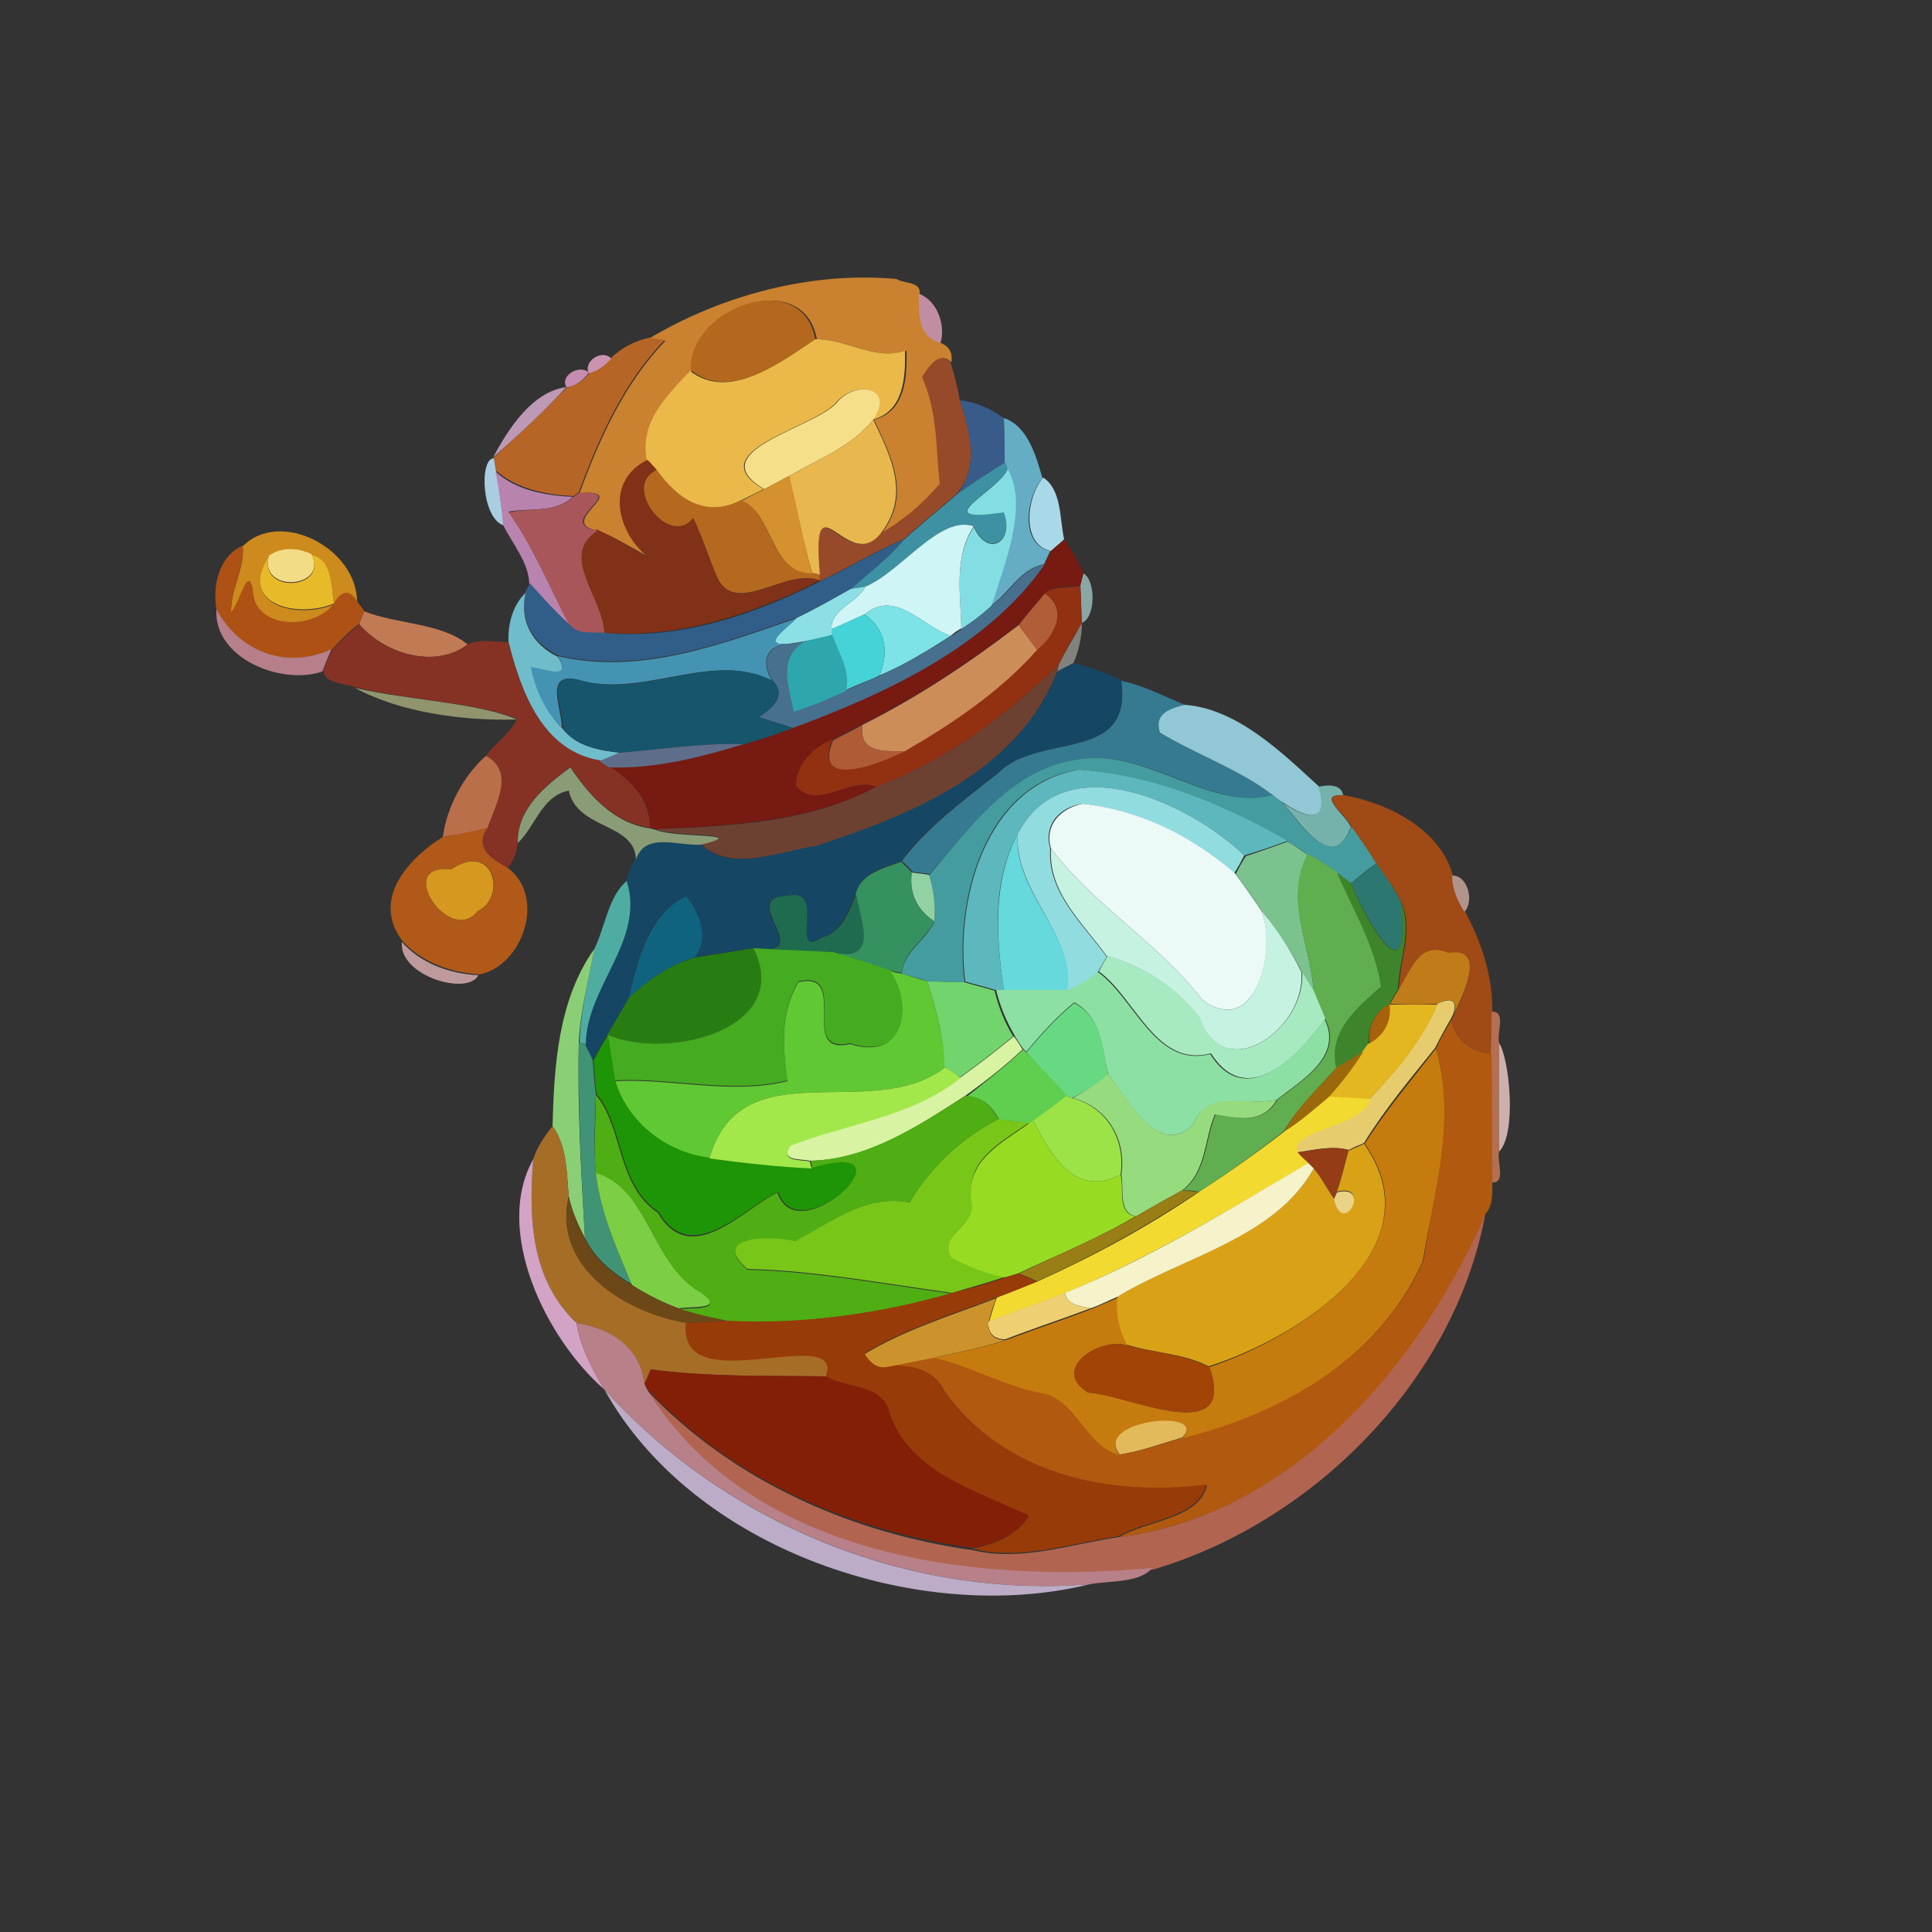 <?xml version="1.0" encoding="utf-8"?>
<!-- Generator: Adobe Illustrator 26.0.3, SVG Export Plug-In . SVG Version: 6.00 Build 0)  -->
<svg version="1.1" id="Layer_1" xmlns="http://www.w3.org/2000/svg" xmlns:xlink="http://www.w3.org/1999/xlink" x="0px" y="0px"
	 viewBox="0 0 250 250" style="enable-background:new 0 0 250 250;" xml:space="preserve">
<rect x="0" y="0" width="250" height="250" fill="#333333" stroke="none"/>
<style type="text/css">
	.st0{fill:#CA8130;}
	.st1{fill:#C18DA3;}
	.st2{fill:#B4681D;}
	.st3{fill:#B76527;}
	.st4{fill:#EAB949;}
	.st5{fill:#CC93B0;}
	.st6{fill:#974A29;}
	.st7{fill:#C68DB1;}
	.st8{fill:#BD99B6;}
	.st9{fill:#F6DF89;}
	.st10{fill:#385B89;}
	.st11{fill:#E8B74E;}
	.st12{fill:#64ADC4;}
	.st13{fill:#AACDE2;}
	.st14{fill:#813117;}
	.st15{fill:#3D91A2;}
	.st16{fill:#B983AF;}
	.st17{fill:#B5691F;}
	.st18{fill:#82DEE2;}
	.st19{fill:#D5912D;}
	.st20{fill:#A9D9E8;}
	.st21{fill:#A9565A;}
	.st22{fill:#CFF5F6;}
	.st23{fill:#CD8A1D;}
	.st24{fill:#315E88;}
	.st25{fill:#761A12;}
	.st26{fill:#AD5214;}
	.st27{fill:#F3DC86;}
	.st28{fill:#E7BA2A;}
	.st29{fill:#476F8E;}
	.st30{fill:#8AA7A6;}
	.st31{fill:#8CDFE5;}
	.st32{fill:#923012;}
	.st33{fill:#6FBCCB;}
	.st34{fill:#B15D37;}
	.st35{fill:#7DE3E7;}
	.st36{fill:#B77F89;}
	.st37{fill:#C17B54;}
	.st38{fill:#4493B2;}
	.st39{fill:#46D3D7;}
	.st40{fill:#853124;}
	.st41{fill:#CD8D59;}
	.st42{fill:#81827C;}
	.st43{fill:#2DA7AD;}
	.st44{fill:#16556B;}
	.st45{fill:#6D4132;}
	.st46{fill:#154764;}
	.st47{fill:#357A90;}
	.st48{fill:#91946D;}
	.st49{fill:#92C7D5;}
	.st50{fill:#AF5B36;}
	.st51{fill:#5E6E8A;}
	.st52{fill:#BA6F4B;}
	.st53{fill:#449C9E;}
	.st54{fill:#8A9C75;}
	.st55{fill:#5DB8BD;}
	.st56{fill:#91DCDF;}
	.st57{fill:#76B2AC;}
	.st58{fill:#A04A15;}
	.st59{fill:#EBF9F7;}
	.st60{fill:#B05919;}
	.st61{fill:#65D9DB;}
	.st62{fill:#7BC28E;}
	.st63{fill:#C6F2E2;}
	.st64{fill:#60AE4F;}
	.st65{fill:#D6981E;}
	.st66{fill:#35915F;}
	.st67{fill:#2C7871;}
	.st68{fill:#92D1A2;}
	.st69{fill:#3D842A;}
	.st70{fill:#B0938B;}
	.st71{fill:#4FACA3;}
	.st72{fill:#0F637F;}
	.st73{fill:#1E6B4F;}
	.st74{fill:#BE9A9D;}
	.st75{fill:#8ACF75;}
	.st76{fill:#287D12;}
	.st77{fill:#45AB20;}
	.st78{fill:#C07C19;}
	.st79{fill:#A7EAC1;}
	.st80{fill:#60C832;}
	.st81{fill:#8DE0A3;}
	.st82{fill:#72D46C;}
	.st83{fill:#E6CC6D;}
	.st84{fill:#67D982;}
	.st85{fill:#A6610A;}
	.st86{fill:#E4B61F;}
	.st87{fill:#B37053;}
	.st88{fill:#B1590E;}
	.st89{fill:#1E9407;}
	.st90{fill:#D8F3A1;}
	.st91{fill:#419376;}
	.st92{fill:#CDB0AD;}
	.st93{fill:#60CE4E;}
	.st94{fill:#9B690C;}
	.st95{fill:#C67B0E;}
	.st96{fill:#A2E84B;}
	.st97{fill:#97DB7F;}
	.st98{fill:#4EAE14;}
	.st99{fill:#9CE348;}
	.st100{fill:#F2DA30;}
	.st101{fill:#78C618;}
	.st102{fill:#97DC22;}
	.st103{fill:#A66D27;}
	.st104{fill:#943C15;}
	.st105{fill:#D9A216;}
	.st106{fill:#D2A3C4;}
	.st107{fill:#F6F2CA;}
	.st108{fill:#7CCF44;}
	.st109{fill:#987E15;}
	.st110{fill:#EAD387;}
	.st111{fill:#6C4818;}
	.st112{fill:#B16550;}
	.st113{fill:#973B09;}
	.st114{fill:#EECF72;}
	.st115{fill:#CC932C;}
	.st116{fill:#B88089;}
	.st117{fill:#A14406;}
	.st118{fill:#841F07;}
	.st119{fill:#BCACC7;}
	.st120{fill:#E3BA5B;}
</style>
<g id="_x23_ca8130ff">
	<path class="st0" d="M84,43.8c9.4-5.6,20.9-8.7,32-7.7c0.9,0.6,3.2,0.3,3,1.9c0,2.6-0.2,5.5,2.8,6.4c1.1,0.5,1.5,1.3,1.3,2.5
		c-1.5-1.6-2.8,0.7-3.7,1.9c1.9,4.3,1.8,9.2,2.4,13.8c-2.2,2.6-4.9,4.8-7.8,6.5c3.9-4.9,1.5-9.7-0.9-14.8c4-1,4.3-5.4,4.2-8.9
		c-4.1,1.3-7.6-1.5-11.6-1.5c-1.7-9.4-16.5-4.1-16.1,4c-3,3.2-6.6,6.6-5.6,11.6c-5.6,2.7-4,9.5,0.2,12.7c-2.3-1.2-4.4-2.6-6.8-3.5
		c-5.8-1.1,4.7-5.4-2.4-4.9c2.6-7.1,5.8-14.2,11.1-19.7C85.5,44,84.5,43.9,84,43.8z"/>
</g>
<g id="_x23_c18da3ff">
	<path class="st1" d="M118.9,38c2.4,0.9,3.5,4.1,2.8,6.4C118.7,43.5,118.9,40.6,118.9,38z"/>
</g>
<g id="_x23_b4681dff">
	<path class="st2" d="M89.4,47.9c-0.4-8.1,14.4-13.4,16.1-4C101.1,46.8,94.4,52,89.4,47.9z"/>
</g>
<g id="_x23_b76527ff">
	<path class="st3" d="M79.1,46.3c1.3-1.3,3.1-2.2,4.9-2.6c0.5,0.1,1.5,0.2,2,0.3c-5.3,5.5-8.5,12.6-11.1,19.7l-0.7,0.5
		c-3.6-0.2-7.3-0.9-10-3.3c-0.1-0.4-0.2-1.3-0.3-1.7c3.2-2.9,6.4-6,9.5-9.1c1.2-0.2,2.2-0.9,2.9-1.9C77.4,48,78.3,47.3,79.1,46.3z"
		/>
</g>
<g id="_x23_eab949ff">
	<path class="st4" d="M105.5,43.9c4-0.1,7.6,2.8,11.6,1.5c0.1,3.5-0.2,7.9-4.2,8.9c2.9-4.4-2.4-5.1-4.8-2.1
		c-3.1,3.3-17.6,6.2-9.3,11.1c-1,0.5-2,1-3,1.5c-4.6,2.3-8.3-0.2-10.9-3.9c-0.3-0.3-0.9-1-1.2-1.3c-1-5,2.6-8.4,5.6-11.6
		C94.4,52,101.1,46.8,105.5,43.9z"/>
</g>
<g id="_x23_cc93b0ff">
	<path class="st5" d="M76.2,48.3c-0.8-1.5,1.7-3.2,2.9-1.9C78.3,47.3,77.4,48,76.2,48.3z"/>
</g>
<g id="_x23_974a29ff">
	<path class="st6" d="M119.3,48.8c0.8-1.2,2.1-3.5,3.7-1.9c0.5,1.6,0.9,3.2,1.2,4.9c1.3,4.1,2.6,8.5-0.4,12.1
		c-2.3,2-4.7,3.9-6.9,5.9c-3.7,1.5-7.2,3.7-10.8,5.4l-0.1-0.8c-1.2-13.3,3.4-0.1,7.8-5.3c3-1.7,5.6-3.9,7.8-6.5
		C121.1,58,121.3,53.1,119.3,48.8z"/>
</g>
<g id="_x23_c68db1ff">
	<path class="st7" d="M73.3,50.1c-0.9-1.5,1.7-3,2.9-1.9C75.5,49.2,74.5,50,73.3,50.1z"/>
</g>
<g id="_x23_bd99b6ff">
	<path class="st8" d="M63.8,59.2c1.9-3.6,5.1-8.6,9.5-9.1C70.3,53.3,67.1,56.3,63.8,59.2z"/>
</g>
<g id="_x23_f6df89ff">
	<path class="st9" d="M108.2,52.2c2.3-3,7.7-2.3,4.8,2.1c-2.8,3.5-7.1,5.1-10.9,7.3c-1.1,0.6-2.1,1.1-3.2,1.7
		C90.6,58.4,105.1,55.5,108.2,52.2z"/>
</g>
<g id="_x23_385b89ff">
	<path class="st10" d="M124.2,51.8c2.1,0.2,4,1.1,5.7,2.3c0.1,1.9,0.1,3.8,0.1,5.8c-2.1,1.3-4.2,2.7-6.2,4.1
		C126.8,60.3,125.5,55.9,124.2,51.8z"/>
</g>
<g id="_x23_e8b74eff">
	<path class="st11" d="M102.1,61.6c3.8-2.2,8.1-3.8,10.9-7.3c2.4,5,4.8,9.9,0.9,14.8c-4.3,5.2-9-8-7.8,5.3l-1-0.2
		C103.9,70,103.1,65.8,102.1,61.6z"/>
</g>
<g id="_x23_64adc4ff">
	<path class="st12" d="M129.9,54.1c3.1,1,4.2,5,5,7.8c-2.2,2.5-2.9,8.6,1,9.4c-0.2,0.4-0.6,1.3-0.8,1.7c-3.1,0.6-4.5,3.7-6.9,5.4
		c1.6-5.4,4.8-13.1,2.1-17.7l-0.3-0.9C130,57.9,130,56,129.9,54.1z"/>
</g>
<g id="_x23_aacde2ff">
	<path class="st13" d="M65.2,68c-2.9-0.9-3.2-8.7-1.3-8.7c0.1,0.4,0.2,1.3,0.3,1.7C64.6,63.3,64.9,65.6,65.2,68z"/>
</g>
<g id="_x23_813117ff">
	<path class="st14" d="M84,72.2c-4.2-3.2-5.8-10-0.2-12.7c0.3,0.3,0.9,1,1.2,1.3c-4.7,2.1,1.6,10.1,4.7,6.2c1.1,2.4,1.9,4.8,2.9,7.2
		c2.2,6.2,9-0.9,13.5,0.9c-8.7,4.4-18.2,7.5-28,6.8c0-4.5-6.1-10.1-0.9-13.4C79.7,69.6,81.8,71,84,72.2z"/>
</g>
<g id="_x23_3d91a2ff">
	<path class="st15" d="M123.9,63.9c2-1.4,4.1-2.8,6.2-4.1l0.3,0.9c-1.3,2.9-10.8,7.1-0.5,5.5c1.4,3.9-2.1,6-3.9,1.9
		c-4.4-1.5-9.3,5.8-14,7.8c-0.5,0.1-1.4,0.2-1.9,0.3c2.3-2.1,4.8-3.9,6.8-6.3C119.2,67.8,121.6,65.9,123.9,63.9z"/>
</g>
<g id="_x23_b983afff">
	<path class="st16" d="M64.1,61c2.7,2.5,6.5,3.1,10,3.3c-2.2,2.1-5.5,1.4-8.3,1.9c3.2,4.6,5.4,9.9,8,14.9c-1.9-1.7-3.6-3.6-5.3-5.5
		c-0.1-2.9-2.2-5.2-3.4-7.7C64.9,65.6,64.6,63.3,64.1,61z"/>
</g>
<g id="_x23_b5691fff">
	<path class="st17" d="M85,60.8c2.6,3.7,6.3,6.3,10.9,3.9c4.2,1.8,3.6,9.4,9.1,9.4l1,0.2l0.1,0.8c-4.5-1.8-11.3,5.2-13.5-0.9
		c-1-2.4-1.8-4.9-2.9-7.2C86.7,71,80.3,62.9,85,60.8z"/>
</g>
<g id="_x23_82dee2ff">
	<path class="st18" d="M130.4,60.7c2.7,4.7-0.4,12.3-2.1,17.7c-1.2,1.1-2.5,2.1-3.9,3c-0.1-4.5-1-9.2,1.6-13.2c1.8,4,5.3,2,3.9-1.9
		C119.6,67.8,129.2,63.6,130.4,60.7z"/>
</g>
<g id="_x23_d5912dff">
	<path class="st19" d="M98.9,63.3c1.1-0.6,2.1-1.1,3.2-1.7c1.1,4.2,1.8,8.4,3,12.6c-5.5,0-5-7.7-9.1-9.4
		C96.9,64.3,97.9,63.8,98.9,63.3z"/>
</g>
<g id="_x23_a9d9e8ff">
	<path class="st20" d="M135,61.8c2.4,1.6,2.1,5.3,2.7,8c-0.4,0.4-1.3,1.1-1.7,1.5C132.1,70.5,132.8,64.3,135,61.8z"/>
</g>
<g id="_x23_a9565aff">
	<path class="st21" d="M74.2,64.3l0.7-0.5c7.1-0.5-3.5,3.8,2.4,4.9c-5.1,3.2,0.9,8.8,0.9,13.4c-1.4-0.2-3.2,0.3-4.4-0.9
		c-2.6-5-4.7-10.3-8-14.9C68.7,65.7,71.9,66.4,74.2,64.3z"/>
</g>
<g id="_x23_cff5f6ff">
	<path class="st22" d="M112,75.9c4.7-2,9.6-9.3,14-7.8c-2.6,4-1.7,8.8-1.6,13.2c-0.4,0.2-1.1,0.7-1.4,1c-3.7-1.3-7.2-6.1-11.1-2.8
		c-1.4,0.6-2.8,1.3-4.3,1.9C107.4,78.9,110.9,78,112,75.9z"/>
</g>
<g id="_x23_cd8a1dff">
	<path class="st23" d="M31.4,70.7c4.8-4.9,14.8,0.2,14.8,7.2c-1.1-1.7-2.1-1.3-3,0.3c-0.3-2.2-0.2-5.6-2.9-6.3
		c-1.8-0.8-3.9-1-5.5,0.2c-4,6.4,3.9,8,8.4,6.1c-2.5,3.6-10.5,3.5-10.5-1.9c-0.6-3.1-1.8,2.2-2.8,3C29.8,76.2,31.7,73.6,31.4,70.7z"
		/>
</g>
<g id="_x23_315e88ff">
	<path class="st24" d="M106.2,75.2c3.6-1.7,7.1-3.9,10.8-5.4c-2,2.4-4.5,4.3-6.8,6.3c-2.3,1.4-4.7,2.6-7.1,3.8
		c-9.9,3.4-20.3,7.4-30.9,4.9c-3.3-1.6-5-4.6-4.2-8.3l0.6-1c1.7,1.9,3.4,3.8,5.3,5.5c1.1,1.2,2.9,0.7,4.4,0.9
		C88,82.8,97.5,79.6,106.2,75.2z"/>
</g>
<g id="_x23_761a12ff">
	<path class="st25" d="M136,71.3c0.4-0.4,1.3-1.1,1.7-1.5c1,1.4,1.8,2.9,2.5,4.4c-0.1,0.4-0.3,1.2-0.3,1.5c-1.5,0.4-3.5-0.1-4.6,1
		c-1.2,1.4-2.3,2.7-3.5,4.1c-6.3,4.9-13,9.3-20.2,12.9c-1.3,0.7-2.6,1.3-3.8,2c-2.5,1-4.7,3.2-4.7,6c2.8,3.2,6.9-1.3,10.4,0.1
		c-8.7,4.6-18.9,5-28.6,5.5l-0.8-0.2c0.1-3.6-2.4-6.1-5.2-7.9c5.9,0.2,11.7-1.3,17.4-3c2.1-0.6,4.2-1.3,6.3-2.1
		c12-4.4,25.3-10.5,32.6-21.2C135.4,72.6,135.8,71.7,136,71.3z"/>
</g>
<g id="_x23_ad5214ff">
	<path class="st26" d="M28,78.8c-0.5-3,0.3-6.8,3.4-8.2c0.3,3-1.6,5.6-1.5,8.6c1-0.9,2.2-6.2,2.8-3c0,5.3,7.9,5.4,10.5,1.9
		c0.9-1.6,2-2,3-0.3c0.2,0.3,0.7,0.9,0.9,1.2c-0.1,0.4-0.5,1.3-0.6,1.7c-1.3,1-2.4,2.1-3.5,3.3C37,86.7,30.9,84.4,28,78.8z"/>
</g>
<g id="_x23_f3dc86ff">
	<path class="st27" d="M34.8,71.9c1.7-1.2,3.8-1,5.5-0.2C42.6,76.2,33.4,76.8,34.8,71.9z"/>
</g>
<g id="_x23_e7ba2aff">
	<path class="st28" d="M43.2,78.1c-4.5,1.9-12.5,0.3-8.4-6.1c-1.4,4.9,7.8,4.3,5.5-0.2C43,72.4,42.9,75.9,43.2,78.1z"/>
</g>
<g id="_x23_476f8eff">
	<path class="st29" d="M128.3,78.4c2.4-1.7,3.8-4.8,6.9-5.4c-7.4,10.7-20.7,16.8-32.6,21.2c-1.5-0.5-2.9-0.9-4.4-1.4
		c1.6-1.1,3.7-2.7,1.8-4.7c-1.6-2.5-0.8-4.7,2.3-4.8c0.5-0.1,1.4-0.2,1.9-0.3c-3.5,2.2-2,5.7-1.5,9c2.4-0.7,4.6-1.7,6.8-2.7
		c1.5-0.6,2.9-1.2,4.4-1.9c3.2-1.4,6.2-3.2,9.2-5.1c0.4-0.2,1.1-0.7,1.4-1C125.8,80.5,127.1,79.5,128.3,78.4z"/>
</g>
<g id="_x23_8aa7a6ff">
	<path class="st30" d="M140.2,74.2c1.6,0.9,1.6,5.7-0.2,6.4c-0.1-1.6-0.1-3.2-0.2-4.8C139.9,75.4,140.1,74.6,140.2,74.2z"/>
</g>
<g id="_x23_8cdfe5ff">
	<path class="st31" d="M110.1,76.2c0.5-0.1,1.4-0.2,1.9-0.3c-1.1,2.1-4.6,3-4.4,5.5l0,0.8c-1.2,0.3-2.4,0.6-3.6,0.8
		c-0.5,0.1-1.4,0.2-1.9,0.3c-4,0.4-0.3-2,0.9-3.3C105.5,78.8,107.8,77.5,110.1,76.2z"/>
</g>
<g id="_x23_923012ff">
	<path class="st32" d="M135.2,76.8c1.1-1.1,3.1-0.6,4.6-1c0.1,1.6,0.1,3.2,0.2,4.8c-1.1,1.8-2.1,3.5-3,5.4
		c-6.8,6.6-14.6,12.5-23.6,15.8c-3.5-1.4-7.5,3.2-10.4-0.1c0-2.8,2.2-5,4.7-6c-2.6,6.6,6.3,2.9,9.3,1.4c6.2-3.6,12.3-7.8,17.1-13.1
		C136.4,82.2,138.3,78.8,135.2,76.8z"/>
</g>
<g id="_x23_6fbccbff">
	<path class="st33" d="M65.8,83.1c-0.1-2.3,0.5-4.7,2.2-6.4c-0.8,3.7,0.9,6.7,4.2,8.3c1.9,3.1-1.5,1.6-3.4,1.4
		c0.6,2.9,1.9,5.8,4,7.9c1.8,2.3,4.7,2.8,7.4,3.1c-0.6,0.3-1.9,0.8-2.6,1.1C70.2,97.2,67.4,89.5,65.8,83.1z"/>
</g>
<g id="_x23_b15d37ff">
	<path class="st34" d="M135.2,76.8c3.1,2.1,1.2,5.5-1,7.3c-0.8-1.1-1.6-2.1-2.4-3.2C132.9,79.5,134.1,78.1,135.2,76.8z"/>
</g>
<g id="_x23_7de3e7ff">
	<path class="st35" d="M111.9,79.5c3.9-3.3,7.4,1.5,11.1,2.8c-3,1.9-5.9,3.7-9.2,5.1C115,84.5,114.7,81.5,111.9,79.5z"/>
</g>
<g id="_x23_b77f89ff">
	<path class="st36" d="M28,78.8c2.9,5.5,9,7.9,14.9,5.2c-0.4,0.9-0.8,1.9-1.2,2.9C36.4,88.7,27.6,85.2,28,78.8z"/>
</g>
<g id="_x23_c17b54ff">
	<path class="st37" d="M47.1,79.1c4.3,1.7,10.1,1.5,13.4,4.3c-4.2,3.2-10.7,1.2-14-2.6C46.6,80.3,47,79.5,47.1,79.1z"/>
</g>
<g id="_x23_4493b2ff">
	<path class="st38" d="M72.2,84.9c10.6,2.5,21-1.5,30.9-4.9c-1.2,1.3-4.9,3.7-0.9,3.3c-3.1,0.1-3.8,2.3-2.3,4.8
		c-7.6-4-16.7,2.3-25-0.1c-4.6-1.2-2.2,3.6-2.2,6.2c-2.1-2.1-3.5-5-4-7.9C70.7,86.6,74.1,88.1,72.2,84.9z"/>
</g>
<g id="_x23_46d3d7ff">
	<path class="st39" d="M107.6,81.4c1.4-0.6,2.8-1.3,4.3-1.9c2.8,2,3.1,5,1.9,7.9c-1.4,0.7-2.9,1.2-4.4,1.9c0.6-2.6-0.9-4.8-1.8-7.2
		L107.6,81.4z"/>
</g>
<g id="_x23_853124ff">
	<path class="st40" d="M43,84.1c1.1-1.2,2.3-2.3,3.5-3.3c3.2,3.8,9.7,5.8,14,2.6c1.6-0.8,3.6-0.3,5.3-0.3
		c1.6,6.4,4.4,14.1,11.9,15.3c0.3,0.2,0.9,0.6,1.2,0.8c2.8,1.8,5.2,4.3,5.2,7.9c-4.7-0.7-7.8-4.1-10.3-7.9c-3.2,2.5-6.9,5.3-6.8,9.8
		c-0.1,1.2-0.5,2.3-1.3,3.3c-2.1-1.2-4.4-2.7-2.6-5.2c1-3.1,3.6-7.2-0.2-9.3c1.2-1.7,3.2-2.9,4-4.8c-5.1-2.1-14.2-2.4-21-4.1
		c-1.4-0.5-3.8-0.4-4.1-2.1C42.2,85.9,42.5,85,43,84.1z"/>
</g>
<g id="_x23_cd8d59ff">
	<path class="st41" d="M111.6,93.8c7.2-3.6,13.8-8,20.2-12.9c0.8,1.1,1.6,2.1,2.4,3.2c-4.8,5.4-10.9,9.5-17.1,13.1
		C114.4,97.2,111.1,97.5,111.6,93.8z"/>
</g>
<g id="_x23_81827cff">
	<path class="st42" d="M137,86c0.9-1.8,2-3.6,3-5.4c0,1.8-0.4,3.6-1.1,5.2c-0.5,0.3-1.6,0.8-2.1,1.1L137,86z"/>
</g>
<g id="_x23_2da7adff">
	<path class="st43" d="M104.1,83c1.2-0.3,2.4-0.6,3.6-0.8c0.8,2.3,2.4,4.6,1.8,7.2c-2.2,1-4.5,2-6.8,2.7
		C102.1,88.7,100.6,85.2,104.1,83z"/>
</g>
<g id="_x23_16556bff">
	<path class="st44" d="M75,88c8.3,2.5,17.3-3.9,25,0.1c1.9,2-0.2,3.5-1.8,4.7c1.5,0.5,2.9,0.9,4.4,1.4c-2.1,0.8-4.1,1.5-6.3,2.1
		c-5.4-0.2-10.7,0.7-16,1.1c-2.7-0.3-5.7-0.8-7.4-3.1C72.8,91.6,70.4,86.8,75,88z"/>
</g>
<g id="_x23_6d4132ff">
	<path class="st45" d="M113.4,101.8c9-3.3,16.8-9.2,23.6-15.8l-0.2,0.9c-5.1,13-18.8,18.5-31.2,22.6c-4.7,0.6-10.9,3.5-14.9-0.3
		c6.5-1.6-3.3-0.8-5.8-1.9C94.5,106.9,104.7,106.5,113.4,101.8z"/>
</g>
<g id="_x23_154764ff">
	<path class="st46" d="M136.8,86.9c0.5-0.3,1.6-0.8,2.1-1.1c2.1,0.5,4.2,1.3,6.2,2.2c1.5,10.9-10.6,6.7-16,12
		c-4.4,3.5-9.1,6.9-12.5,11.4c-2.2,0.9-5.3,1.5-5.9,4.3c-0.9,2.2-1.8,4.9-4.4,5.6c-4.4,3,0.8-6.5-4.4-5.4c-6.9,0.1,4.1,8.1-4.5,6.8
		c-2.5,0.4-5,0.7-7.5,1.2c1.9-2.6,0.6-5.7-1.1-7.9c-4.8,2.1-6.5,8.3-7.4,13.1c-0.9,1.6-1.9,3.2-2.8,4.8c-0.7,1.1-1.3,2.2-1.9,3.3
		c-0.2-0.5-0.8-1.6-1-2.1c0.1-7.5,7.7-13.4,5.3-21.1c0.3-1,0.7-2,1.2-2.9c1.2-3.6,5.5-1.7,8.4-1.9c4,3.9,10.2,0.9,14.9,0.3
		C118,105.4,131.7,99.9,136.8,86.9z"/>
</g>
<g id="_x23_357a90ff">
	<path class="st47" d="M145.1,88.1c2.9,0.6,5.5,2,8.2,3.1c-1.9,0.5-3.9,1.2-3.2,3.6c4.8,2.9,10.2,4.7,14.6,8.1
		c-8.2,2.1-16.5-6.3-25.3-4.6c-8.5,1.3-13.8,8.8-19.1,14.8c-0.5-0.1-1.7-0.2-2.2-0.3c-0.3-0.4-1.1-1.1-1.4-1.4
		c3.4-4.5,8.1-7.9,12.5-11.4C134.5,94.7,146.6,98.9,145.1,88.1z"/>
</g>
<g id="_x23_91946dff">
	<path class="st48" d="M45.9,89c6.7,1.6,15.9,1.9,21,4.1C59.9,93.3,51.8,92.2,45.9,89z"/>
</g>
<g id="_x23_92c7d5ff">
	<path class="st49" d="M153.3,91.2c6.8,0.5,12.6,6.2,17.4,10.6c1.3,4.7-1.3,4.3-4.6,2.1c-0.4-0.2-1.1-0.7-1.4-1
		c-4.4-3.4-9.8-5.2-14.6-8.1C149.3,92.4,151.3,91.7,153.3,91.2z"/>
</g>
<g id="_x23_af5b36ff">
	<path class="st50" d="M107.8,95.8c1.3-0.7,2.6-1.3,3.8-2c-0.5,3.7,2.8,3.4,5.5,3.4C114.1,98.7,105.1,102.4,107.8,95.8z"/>
</g>
<g id="_x23_5e6e8aff">
	<path class="st51" d="M80.2,97.4c5.3-0.4,10.7-1.3,16-1.1c-5.6,1.7-11.4,3.2-17.4,3c-0.3-0.2-0.9-0.6-1.2-0.8
		C78.3,98.2,79.6,97.6,80.2,97.4z"/>
</g>
<g id="_x23_ba6f4bff">
	<path class="st52" d="M57.3,108.3c0.5-3.8,2.7-8,5.6-10.5c3.8,2.1,1.2,6.3,0.2,9.3C61.2,107.7,59.2,108,57.3,108.3z"/>
</g>
<g id="_x23_449c9eff">
	<path class="st53" d="M139.3,98.3c8.8-1.7,17.1,6.7,25.3,4.6c0.4,0.2,1.1,0.7,1.4,1c2.3,2.7,6.5,9.2,8.9,3c1.1,1.6,2.2,3.2,3.2,4.8
		c-1.1,0.8-2.2,1.7-3.3,2.6c-0.4-0.3-1.4-1-1.8-1.4c-1.2-0.9-2.6-1.7-3.9-2.4c-0.8-0.6-1.7-1.1-2.6-1.7c-8.2-4.7-17.5-8.6-27-9.2
		c-12.2,2-16,17-14.7,27.5c-1.6,0-3.2-0.1-4.8-0.1c-1.1-0.4-2.2-0.7-3.3-1c0.2-2.9,3.1-4.3,4.2-6.7c0.2-2-0.1-4.1-0.7-6
		C125.5,107.1,130.8,99.6,139.3,98.3z"/>
</g>
<g id="_x23_8a9c75ff">
	<path class="st54" d="M67,109.1c-0.1-4.5,3.6-7.4,6.8-9.8c2.5,3.7,5.6,7.2,10.3,7.9l0.8,0.2c2.6,1.1,12.4,0.3,5.8,1.9
		c-2.9,0.2-7.2-1.7-8.4,1.9c-0.2-4.8-7.6-3.8-8.7-8.9C70.1,103,69.3,106.9,67,109.1z"/>
</g>
<g id="_x23_5db8bdff">
	<path class="st55" d="M139.6,99.6c9.5,0.6,18.8,4.5,27,9.2c-1.8,0.7-3.7,1.3-5.6,1.9c-6.9-6.7-23.3-14.5-29.3-2.8
		c-3.4,6.2-2.8,13.5-1.8,20.2l-1.1,0c-1.3-0.4-2.6-0.7-3.9-1.1C123.6,116.6,127.4,101.7,139.6,99.6z"/>
</g>
<g id="_x23_91dcdfff">
	<path class="st56" d="M131.7,107.9c6-11.7,22.4-3.9,29.3,2.8c-0.3,0.6-0.9,1.7-1.3,2.3c-5.6-4.8-12.3-8.2-19.7-9
		c-2.9,0.5-5,2.7-4.1,5.8c-0.4,5.7,4.2,9.7,7.3,14c-0.3,0.5-0.9,1.6-1.2,2.1c-1.2,0.9-2.5,1.9-4,2.3
		C139.3,121.1,131.2,115.5,131.7,107.9z"/>
</g>
<g id="_x23_76b2acff">
	<path class="st57" d="M166,103.9c3.3,2.2,6,2.6,4.6-2.1c2-0.4,3,0,3.2,1.1c-3.6-0.2,0.4,2.6,1,4.1
		C172.5,113.1,168.4,106.6,166,103.9z"/>
</g>
<g id="_x23_a04a15ff">
	<path class="st58" d="M174.9,107c-0.6-1.5-4.7-4.3-1-4.1c5.7,1,12.5,4.4,14.1,10.4c0,1.7,0.7,3.3,1.6,4.7c2.1,3.9,3.6,8.4,3.5,13
		c0,1.8-0.1,3.5-0.1,5.3c-2.6-0.1-4.7-1.7-5.2-4.3l0.4-0.8c1.2-2.6,4.2-8.7-0.8-7.8c-3.7-1.7-4.8,2.2-6.4,4.7
		c0.1-3.7,1.9-7.7,0.4-11.2c-0.8-1.8-2.1-3.4-3.2-5C177.1,110.1,176,108.5,174.9,107z"/>
</g>
<g id="_x23_ebf9f7ff">
	<path class="st59" d="M136,109.8c-0.9-3,1.2-5.2,4.1-5.8c7.4,0.8,14.1,4.2,19.7,9c1.2,1.6,2.3,3.2,3.4,4.8
		c2.1,4.9-0.6,16.7-7.6,11.6C149.9,122,141.7,117.3,136,109.8z"/>
</g>
<g id="_x23_b05919ff">
	<path class="st60" d="M57.3,108.3c1.9-0.3,3.9-0.7,5.8-1.2c-1.8,2.6,0.5,4,2.6,5.2c5,3.7,2,12.7-3.7,13.8c-3.7-0.3-7.3-1.5-9.9-4.3
		C48,116.4,52.8,111.1,57.3,108.3 M58.4,112.5c-7.5-0.9-0.2,10,3.4,5.4C65.8,115.9,63.8,108.8,58.4,112.5z"/>
</g>
<g id="_x23_65d9dbff">
	<path class="st61" d="M129.9,128.1c-1-6.7-1.5-14,1.8-20.2c-0.6,7.6,7.6,13.2,6.4,20.2C135.4,128.1,132.6,128.1,129.9,128.1z"/>
</g>
<g id="_x23_7bc28eff">
	<path class="st62" d="M166.6,108.9c0.9,0.5,1.7,1.1,2.6,1.7c-3,6,0.4,11.7,0.8,17.7c-0.5-0.8-1-1.6-1.5-2.4c-1.4-2.9-3.2-5.5-5.2-8
		c-1.1-1.6-2.2-3.2-3.4-4.8c0.3-0.6,0.9-1.7,1.3-2.3C162.9,110.2,164.8,109.6,166.6,108.9z"/>
</g>
<g id="_x23_c6f2e2ff">
	<path class="st63" d="M136,109.8c5.7,7.5,13.9,12.2,19.6,19.6c7,5.1,9.6-6.6,7.6-11.6c2.1,2.5,3.8,5.1,5.2,8
		c0.6,7.3-10,14.9-13.2,5.9c-2.9-3.9-7.3-6.7-12-8C140.2,119.5,135.6,115.5,136,109.8z"/>
</g>
<g id="_x23_60ae4fff">
	<path class="st64" d="M169.2,110.5c1.3,0.7,2.6,1.5,3.9,2.4c2,4.8,4.9,9.4,5.7,14.7c-3.1,2.8-6.9,5.7-5.8,10.5
		c-2.4,2.7-5,5.1-6.8,8.2c-3.5,2.8-7.2,5.4-11,7.9c-0.5-0.1-1.6-0.2-2.1-0.2c3.1-2.4,2.8-6.5,4.2-9.8c3,0.5,6.2,1.3,8-1.9
		c3.2-2.5,8.6-5.6,6.2-10.4c-0.5-1.2-1-2.4-1.5-3.6C169.6,122.2,166.1,116.5,169.2,110.5z"/>
</g>
<g id="_x23_d6981eff">
	<path class="st65" d="M58.4,112.5c5.4-3.7,7.3,3.5,3.4,5.4C58.2,122.5,50.9,111.6,58.4,112.5z"/>
</g>
<g id="_x23_35915fff">
	<path class="st66" d="M110.7,115.8c0.6-2.8,3.6-3.4,5.9-4.3c0.3,0.3,1.1,1.1,1.4,1.4c-0.4,2.7,0.6,4.9,2.9,6.3
		c-1.1,2.4-4,3.8-4.2,6.7c-0.4-0.1-1.2-0.2-1.5-0.3c-2.5-0.9-5-1.7-7.5-2.4C113.7,124.6,111.3,119.4,110.7,115.8z"/>
</g>
<g id="_x23_2c7871ff">
	<path class="st67" d="M174.8,114.3c1.1-0.8,2.2-1.7,3.3-2.6c1.1,1.6,2.3,3.2,3.2,5C182.6,129.9,176.7,118.7,174.8,114.3z"/>
</g>
<g id="_x23_92d1a2ff">
	<path class="st68" d="M118,112.9c0.6,0.1,1.7,0.2,2.2,0.3c0.6,1.9,0.9,4,0.7,6C118.7,117.8,117.6,115.6,118,112.9z"/>
</g>
<g id="_x23_3d842aff">
	<path class="st69" d="M173,112.9c0.4,0.3,1.4,1,1.8,1.4c1.8,4.4,7.8,15.6,6.5,2.5c1.5,3.6-0.3,7.5-0.4,11.2c-0.3,0.5-0.9,1.5-1.1,2
		c-2,0.9-2.8,3-2.7,5.1c-0.2,0.3-0.6,0.8-0.8,1.1c-1.1,0.7-2.2,1.3-3.4,2c-1.1-4.8,2.7-7.7,5.8-10.5
		C177.9,122.3,175.1,117.8,173,112.9z"/>
</g>
<g id="_x23_b0938bff">
	<path class="st70" d="M187.9,113.3c2-0.1,2.9,3.3,1.6,4.7C188.6,116.6,187.9,115,187.9,113.3z"/>
</g>
<g id="_x23_4faca3ff">
	<path class="st71" d="M76.9,122.8c1.4-2.8,1.8-6.8,4.2-8.8c2.4,7.7-5.2,13.6-5.3,21.1l-0.8-0.2C75.1,130.8,76.2,126.8,76.9,122.8z"
		/>
</g>
<g id="_x23_0f637fff">
	<path class="st72" d="M81.4,129.1c1-4.8,2.7-11,7.4-13.1c1.8,2.3,3,5.3,1.1,7.9C86.7,124.8,83.9,126.8,81.4,129.1z"/>
</g>
<g id="_x23_1e6b4fff">
	<path class="st73" d="M97.5,122.7c8.6,1.3-2.4-6.7,4.5-6.8c5.1-1.1-0.1,8.4,4.4,5.4c2.6-0.7,3.5-3.4,4.4-5.6c0.6,3.6,3,8.8-3,7.5
		C104.3,123.1,100.9,122.9,97.5,122.7z"/>
</g>
<g id="_x23_be9a9dff">
	<path class="st74" d="M52,121.9c2.5,2.8,6.2,4.1,9.9,4.3C60.5,128.9,51.6,126.3,52,121.9z"/>
</g>
<g id="_x23_8acf75ff">
	<path class="st75" d="M71.5,145.7c0.2-7.7,0.7-16.3,5.4-22.9c-0.7,4-1.8,7.9-2,12c-0.2,8.5,0.3,17,0.8,25.4
		c-0.9-1.7-1.7-3.5-2.1-5.4C73.3,151.7,73.4,148.4,71.5,145.7z"/>
</g>
<g id="_x23_287d12ff">
	<path class="st76" d="M90,123.9c2.5-0.4,5-0.8,7.5-1.2c5.2,10.6-11.2,14.5-18.9,11.2c0.9-1.6,1.9-3.2,2.8-4.8
		C83.9,126.8,86.7,124.8,90,123.9z"/>
</g>
<g id="_x23_45ab20ff">
	<path class="st77" d="M97.5,122.7c3.4,0.2,6.8,0.3,10.3,0.5c2.5,0.7,5,1.5,7.5,2.4c3,4.2,2,11.8-5.3,9.4c-6.9,1.5,0.2-9.6-6.7-8
		c-2.4,4.1-2,8.4-1.4,12.8c-7.3,1.8-14.9-0.4-22.4,0c-0.2-1.5-0.7-4.5-0.9-5.9C86.3,137.2,102.7,133.3,97.5,122.7z"/>
</g>
<g id="_x23_c07c19ff">
	<path class="st78" d="M181,128c1.6-2.5,2.7-6.3,6.4-4.7c5-0.8,2,5.2,0.8,7.8c0.4-2-0.7-2-2.1-1.2c-2.1,0.1-4.1,0.1-6.2,0
		C180.1,129.5,180.7,128.5,181,128z"/>
</g>
<g id="_x23_a7eac1ff">
	<path class="st79" d="M143.3,123.7c4.6,1.3,9.1,4.1,12,8c3.1,9,13.7,1.4,13.2-5.9c0.5,0.8,1,1.6,1.5,2.4c0.5,1.2,1,2.4,1.5,3.6
		c-3.4,4.8-10.1,11.9-14.8,4.5c-7.1,1.9-9.7-7.1-14.5-10.6C142.4,125.3,143,124.2,143.3,123.7z"/>
</g>
<g id="_x23_60c832ff">
	<path class="st80" d="M115.2,125.7c0.4,0.1,1.1,0.2,1.5,0.3c1.1,0.3,2.2,0.7,3.3,1c1.1,3.6,2.2,7.3,2.3,11.1
		c-9.5,7.4-26.4-2.6-30.5,11.8c-5.6-0.6-10.7-4.6-12.3-10c7.4-0.4,15,1.8,22.4,0c-0.6-4.4-1-8.7,1.4-12.8c6.8-1.6-0.2,9.6,6.7,8
		C117.2,137.4,118.2,129.8,115.2,125.7z"/>
</g>
<g id="_x23_8de0a3ff">
	<path class="st81" d="M138.1,128.1c1.5-0.5,2.7-1.4,4-2.3c4.8,3.5,7.4,12.4,14.5,10.6c4.6,7.3,11.4,0.3,14.8-4.5
		c2.4,4.8-3,7.9-6.2,10.4c-3.8,0.9-9-1.4-10.8,3.2c-4.4,4.5-8.5-3.2-11-6.5c-0.8-3.3-0.9-7.5-4.4-9.3c-2.3,1.9-4.3,4.1-6.2,6.4
		l-0.4-0.4c-0.3-0.4-0.9-1.3-1.1-1.7c-1.1-1.9-1.9-3.8-2.4-5.9l1.1,0C132.6,128.1,135.4,128.1,138.1,128.1z"/>
</g>
<g id="_x23_72d46cff">
	<path class="st82" d="M120,127c1.6,0,3.2,0.1,4.8,0.1c1.3,0.4,2.6,0.7,3.9,1.1c0.5,2.1,1.3,4.1,2.4,5.9c-2.2,1.8-4.5,3.6-6.9,5.3
		c-0.5-0.3-1.5-1-2-1.4C122.2,134.2,121.1,130.6,120,127z"/>
</g>
<g id="_x23_e6cc6dff">
	<path class="st83" d="M186,129.9c1.5-0.7,2.6-0.8,2.1,1.2l-0.4,0.8c-0.7,1.2-1.4,2.5-2,3.7c-3.2,4-6.5,7.9-9.2,12.3
		c-0.7,0.3-1.4,0.6-2,0.9c-2.2-0.6-4.4,0-6.6,0.3c-1.6-3,8.3-3.1,9.3-6.9C180.7,138.6,184,134.6,186,129.9z"/>
</g>
<g id="_x23_67d982ff">
	<path class="st84" d="M132.8,136.2c1.9-2.3,3.9-4.5,6.2-6.4c3.5,1.7,3.7,5.9,4.4,9.3c-1.4,1.2-3,2.1-4.7,3l-0.7-0.3
		C136.3,139.9,134.5,138.1,132.8,136.2z"/>
</g>
<g id="_x23_a6610aff">
	<path class="st85" d="M177.2,135c-0.2-2.1,0.7-4.2,2.7-5.1C180.1,132.1,179.1,134.1,177.2,135z"/>
</g>
<g id="_x23_e4b61fff">
	<path class="st86" d="M179.8,130c2.1,0,4.1,0,6.2,0c-2,4.7-5.3,8.7-8.9,12.3c-1.8-0.1-3.5-0.2-5.3-0.3c1.6-1.8,3.2-3.7,4.4-5.8
		c0.2-0.3,0.6-0.8,0.8-1.1C179.1,134.1,180.1,132.1,179.8,130z"/>
</g>
<g id="_x23_b37053ff">
	<path class="st87" d="M193,130.9c2-0.1,0.6,2.9,1,4.1c0,4.7-0.1,9.4,0,14c-0.4,1.2,1,4.2-1,4c0-5.6,0-11.2-0.1-16.8
		C193,134.5,193,132.7,193,130.9z"/>
</g>
<g id="_x23_b1590eff">
	<path class="st88" d="M185.8,135.7c0.6-1.3,1.3-2.5,2-3.7c0.5,2.6,2.6,4.2,5.2,4.3c0.1,5.6,0.1,11.2,0.1,16.8c0,1.4,0.1,2.9-0.9,4
		c-8.4,19.7-25.1,39-47.4,41.8c3.7-2.2,10.3-2.3,11.4-6.7c-12.5,1.6-26.3-1.3-34-12.2c-1.4-2.9-4.4-3.3-7.3-3.2
		c1.5-0.3,4.6-0.9,6.1-1.2c4.8,1.1,9.1,3.6,14,4.6c4.5,0.9,5.6,6.9,10,8c2.8-0.4,5.4-1.4,8.1-2.2c12.9-3.2,25.4-10.2,31.1-22.9
		C185.5,154.2,188.5,144.8,185.8,135.7z"/>
</g>
<g id="_x23_1e9407ff">
	<path class="st89" d="M76.8,137.2c0.6-1.1,1.2-2.2,1.9-3.3c0.2,1.5,0.7,4.5,0.9,5.9c1.6,5.4,6.7,9.4,12.3,10
		c4.4,0.6,8.8,1.1,13.3,1.2c14.1-4.1-1.9,11.3-4.5,3.2c-4.6,2.2-11.2,9.8-15.5,2.6c-5.3-3.5-4.5-11.2-8-15.2
		C77,140.2,76.9,138.7,76.8,137.2z"/>
</g>
<g id="_x23_d8f3a1ff">
	<path class="st90" d="M131.2,134.1c0.3,0.4,0.9,1.3,1.1,1.7c-2.3,2.2-4.8,4.1-7.4,6c-6.1,3.9-12.6,8.3-20.1,8.4
		c-1.4-0.3-3.8,0.1-2.6-2c7.3-3,15.7-3.8,22.1-8.8C126.7,137.7,129,135.9,131.2,134.1z"/>
</g>
<g id="_x23_419376ff">
	<path class="st91" d="M74.9,134.9l0.8,0.2c0.2,0.5,0.8,1.6,1,2.1c0.1,1.5,0.2,2.9,0.4,4.4c-0.1,3.3-0.3,6.8,0,10.1
		c0.6,5.1,2.6,9.8,4.7,14.5c-2.4-1.4-4.8-3.3-6.1-6C75.2,151.8,74.8,143.3,74.9,134.9z"/>
</g>
<g id="_x23_cdb0adff">
	<path class="st92" d="M194,135c1.3,2,2.3,11.6,0,14C193.9,144.4,194,139.7,194,135z"/>
</g>
<g id="_x23_60ce4eff">
	<path class="st93" d="M132.4,135.8l0.4,0.4c1.8,1.9,3.5,3.7,5.3,5.6c-1.4,1.1-2.9,2.1-4.3,3.2l-0.6,0.4c-1.3-0.2-2.6-0.4-3.9-0.5
		c-0.9-1.7-2.2-3-4.2-3C127.6,139.9,130.1,138,132.4,135.8z"/>
</g>
<g id="_x23_9b690cff">
	<path class="st94" d="M173,138.1c1.1-0.7,2.2-1.3,3.4-2c-1.3,2.1-2.8,4-4.4,5.8c-1.8,1.6-3.7,3.2-5.8,4.5
		C167.9,143.2,170.6,140.8,173,138.1z"/>
</g>
<g id="_x23_c67b0eff">
	<path class="st95" d="M176.6,148c2.7-4.3,6.1-8.3,9.2-12.3c2.7,9.1-0.2,18.5-1.7,27.5c-5.7,12.7-18.2,19.7-31.1,22.9
		c3.4-3.9-11.7-2.3-8.1,2.2c-4.4-1.1-5.5-7.1-10-8c-4.9-0.9-9.2-3.5-14-4.6c3.1-0.7,6.3-1.3,9.3-2.3c3.7-1.4,7.4-2.6,11-4
		c1.2-0.5,2.4-1,3.5-1.5c-0.4,2.2,0.2,4.3,1.2,6.2c-3.7-1.1-10,3.1-5.1,6.1c5,0.2,19.4,7.4,15.7-3.3
		C168,173.1,186.1,161.5,176.6,148z"/>
</g>
<g id="_x23_a2e84bff">
	<path class="st96" d="M91.8,149.9c4.1-14.4,21-4.4,30.5-11.8c0.5,0.3,1.5,1,2,1.4c-6.4,5.1-14.8,5.9-22.1,8.8
		c-1.2,2.1,1.3,1.7,2.6,2l0.2,0.9C100.7,151,96.2,150.5,91.8,149.9z"/>
</g>
<g id="_x23_97db7fff">
	<path class="st97" d="M143.4,139c2.6,3.3,6.6,11,11,6.5c1.8-4.7,6.9-2.3,10.8-3.2c-1.8,3.2-5,2.4-8,1.9c-1.4,3.3-1.1,7.4-4.2,9.8
		c-2,1.1-4,2.2-6,3.4c-2.4-0.5-1.5-3.6-1.9-5.4c0.7-4.5-1.8-8.8-6.3-9.9C140.4,141.2,142,140.2,143.4,139z"/>
</g>
<g id="_x23_4eae14ff">
	<path class="st98" d="M77.1,141.7c3.5,4,2.7,11.7,8,15.2c4.3,7.3,10.9-0.3,15.5-2.6c2.6,8.1,18.5-7.3,4.5-3.2l-0.2-0.9
		c7.5-0.2,14-4.6,20.1-8.4c2,0,3.3,1.4,4.2,3c-4.8,2.5-8.7,6.1-11.5,10.8c-5.9-1.1-10.1,2.6-14.8,5.1c-3.4-0.8-11.1-0.7-6.2,3.6
		c8.7,0.2,17.7,1.9,26.5,3.1c-9.4,2.6-19.2,4-29,3.6c-2.2-0.4-4.3-1-6.4-1.6c1.9-0.2,6.1,0.2,2.9-2c-6.3-3.6-6.7-13.6-13.6-15.5
		C76.8,148.4,77.1,145,77.1,141.7z"/>
</g>
<g id="_x23_9ce348ff">
	<path class="st99" d="M133.7,145c1.5-1.1,2.9-2.1,4.3-3.2l0.7,0.3c4.5,1.1,7,5.4,6.3,9.9C139.2,155,136.1,149.7,133.7,145z"/>
</g>
<g id="_x23_f2da30ff">
	<path class="st100" d="M166.2,146.4c2.1-1.3,3.9-2.9,5.8-4.5c1.8,0.1,3.5,0.2,5.3,0.3c-0.9,3.8-10.9,4-9.3,6.9
		c0.4,0.4,1.1,1.1,1.4,1.4c-10.2,6-20.5,12.2-31.5,16.8c-3.3,1.3-6.6,2.4-9.9,3.7c0.3-1,0.6-2.1,1-3.1c1.8-0.7,3.6-1.4,5.3-2.1
		c7.3-3.3,14.3-7.1,20.9-11.6C158.9,151.8,162.6,149.2,166.2,146.4z"/>
</g>
<g id="_x23_78c618ff">
	<path class="st101" d="M117.7,155.6c2.8-4.7,6.7-8.3,11.5-10.8c1.3,0.2,2.6,0.4,3.9,0.5c-3.6,2.6-8.6,4.9-7.2,10.6
		c0.1,2.8-4.3,3.7-2.7,6.7c2.1,1.3,4.5,2.1,6.9,2.6c-2.3,0.8-4.6,1.4-6.9,2.1c-8.8-1.2-17.8-2.9-26.5-3.1c-4.9-4.2,2.8-4.4,6.2-3.6
		C107.6,158.2,111.8,154.5,117.7,155.6z"/>
</g>
<g id="_x23_97dc22ff">
	<path class="st102" d="M133.1,145.4l0.6-0.4c2.4,4.7,5.5,10,11.3,7c0.5,1.8-0.5,4.9,1.9,5.4c-4.9,2.9-10.1,5-15.2,7.4
		c-0.4,0.1-1.2,0.4-1.7,0.5c-2.4-0.5-4.8-1.4-6.9-2.6c-1.6-3,2.8-3.9,2.7-6.7C124.6,150.3,129.5,148,133.1,145.4z"/>
</g>
<g id="_x23_a66d27ff">
	<path class="st103" d="M71.5,145.7c1.9,2.6,1.8,6,2.1,9.1c-2.2,9.2,7.4,15,15.2,16.3c-1.3,10.3,20.6-0.3,18.1,7
		c-7.6-0.1-15.2,0.1-22.7-0.9c-0.2,0.5-0.6,1.4-0.8,1.9c-0.5-4.7-4.4-7.2-8.8-7.9c-5.9-5.6-6.2-13.6-5.6-21.2
		C69.5,148.4,70.5,147,71.5,145.7z"/>
</g>
<g id="_x23_943c15ff">
	<path class="st104" d="M167.9,149.1c2.2-0.2,4.4-0.9,6.6-0.3c-0.5,1.8-0.9,3.6-1.5,5.4l-0.4,0.9c-0.8-1.3-1.6-2.7-2.6-3.9l-0.7-0.7
		C169,150.2,168.2,149.5,167.9,149.1z"/>
</g>
<g id="_x23_d9a216ff">
	<path class="st105" d="M174.5,148.9c0.7-0.3,1.4-0.6,2-0.9c9.6,13.6-8.5,25.1-20.1,28.8c-3.3-1.7-7.1-1.7-10.6-2.8
		c-1-1.9-1.5-4.1-1.2-6.2c8.4-5.2,20.3-7.5,25.4-16.6c1,1.2,1.7,2.6,2.6,3.9c1.1,5,5-2.1,0.4-0.9C173.6,152.5,174,150.7,174.5,148.9
		z"/>
</g>
<g id="_x23_d2a3c4ff">
	<path class="st106" d="M78.2,179.8c-7.5-6.5-14.4-20.5-9.2-29.8c-0.6,7.6-0.3,15.6,5.6,21.2C75.1,174.3,76.6,177.1,78.2,179.8z"/>
</g>
<g id="_x23_f6f2caff">
	<path class="st107" d="M137.8,167.3c11.1-4.5,21.3-10.8,31.5-16.8l0.7,0.7c-5.1,9.1-16.9,11.4-25.4,16.6c-1.2,0.5-2.3,1.1-3.5,1.5
		C139.8,169,138.1,168.9,137.8,167.3z"/>
</g>
<g id="_x23_7ccf44ff">
	<path class="st108" d="M77.1,151.8c6.9,2,7.2,11.9,13.6,15.5c3.2,2.2-1,1.7-2.9,2c-2.1-0.8-4.1-1.8-6-3
		C79.8,161.6,77.7,156.9,77.1,151.8z"/>
</g>
<g id="_x23_987e15ff">
	<path class="st109" d="M147,157.4c2-1.2,4-2.3,6-3.4c0.5,0.1,1.6,0.2,2.1,0.2c-6.6,4.4-13.6,8.3-20.9,11.6c-0.6-0.3-1.8-0.8-2.4-1
		C136.9,162.4,142.1,160.2,147,157.4z"/>
</g>
<g id="_x23_ead387ff">
	<path class="st110" d="M173,154.3c4.6-1.2,0.8,5.9-0.4,0.9L173,154.3z"/>
</g>
<g id="_x23_6c4818ff">
	<path class="st111" d="M88.8,171.2c-7.8-1.3-17.3-7.1-15.2-16.3c0.4,1.9,1.2,3.7,2.1,5.4c1.2,2.6,3.6,4.5,6.1,6
		c1.9,1.2,3.9,2.3,6,3c2.1,0.7,4.2,1.2,6.4,1.6C92.4,171,90.6,171.1,88.8,171.2z"/>
</g>
<g id="_x23_b16550ff">
	<path class="st112" d="M144.8,198.9c22.3-2.8,38.9-22.2,47.4-41.8c-4,21.6-22.3,39.9-43,46c-23.3,2.1-52-1.6-65.3-23
		c11.1,11.6,26.3,18.3,42,20.5C132.2,202.1,138.5,199.8,144.8,198.9z"/>
</g>
<g id="_x23_973b09ff">
	<path class="st113" d="M130.1,165.3c0.4-0.1,1.2-0.4,1.7-0.5c0.6,0.3,1.8,0.8,2.4,1c-1.8,0.8-3.6,1.5-5.3,2.1
		c-5.7,2.2-11.7,4-17,7.2c0.7,1,1.5,1.9,2.9,1.6c2.9-0.1,5.9,0.3,7.3,3.2c7.7,10.9,21.5,13.8,34,12.2c-1.1,4.4-7.7,4.5-11.4,6.7
		c-6.3,0.9-12.5,3.2-18.9,1.6c2.8-0.6,5.7-1.6,7.3-4.2c-6.6-3.2-15.4-5.5-18-13.3c-0.8-3.8-5.4-3.1-8.2-4.7c2.5-7.3-19.4,3.4-18.1-7
		c1.8-0.1,3.6-0.2,5.4-0.3c9.8,0.5,19.6-0.9,29-3.6C125.6,166.7,127.9,166.1,130.1,165.3z"/>
</g>
<g id="_x23_eecf72ff">
	<path class="st114" d="M127.9,171c3.3-1.3,6.6-2.4,9.9-3.7c0.3,1.6,2,1.7,3.3,2c-3.7,1.4-7.4,2.6-11,4
		C128.6,173.3,127.8,172.5,127.9,171z"/>
</g>
<g id="_x23_cc932cff">
	<path class="st115" d="M111.9,175.2c5.3-3.2,11.3-5,17-7.2c-0.4,1-0.7,2-1,3.1c-0.1,1.5,0.7,2.3,2.2,2.3c-3,1-6.2,1.6-9.3,2.3
		c-1.5,0.3-4.5,0.9-6.1,1.2C113.4,177.1,112.5,176.2,111.9,175.2z"/>
</g>
<g id="_x23_b88089ff">
	<path class="st116" d="M74.6,171.2c4.5,0.7,8.3,3.2,8.8,7.9l0.4,0.8c13.3,21.5,42,25.1,65.3,23c-1.7,2-5.5,1.6-8.1,2.1
		c-23.4,1.9-47.2-7.9-62.8-25.2C76.6,177.1,75.1,174.3,74.6,171.2z"/>
</g>
<g id="_x23_a14406ff">
	<path class="st117" d="M140.8,180.2c-4.9-3,1.4-7.2,5.1-6.1c3.5,1,7.3,1.1,10.6,2.8C160.2,187.6,145.7,180.4,140.8,180.2z"/>
</g>
<g id="_x23_841f07ff">
	<path class="st118" d="M84.2,177.2c7.5,1,15.1,0.8,22.7,0.9c2.8,1.6,7.4,1,8.2,4.7c2.6,7.8,11.4,10.1,18,13.3
		c-1.5,2.6-4.5,3.7-7.3,4.2c-15.8-2.2-30.9-8.8-42-20.5l-0.4-0.8C83.6,178.7,84,177.7,84.2,177.2z"/>
</g>
<g id="_x23_bcacc7ff">
	<path class="st119" d="M78.2,179.8c15.7,17.4,39.4,27.1,62.8,25.2C119.2,210.4,89.8,200.7,78.2,179.8z"/>
</g>
<g id="_x23_e3ba5bff">
	<path class="st120" d="M144.9,188.2c-3.6-4.5,11.6-6,8.1-2.2C150.3,186.8,147.6,187.8,144.9,188.2z"/>
</g>
</svg>
